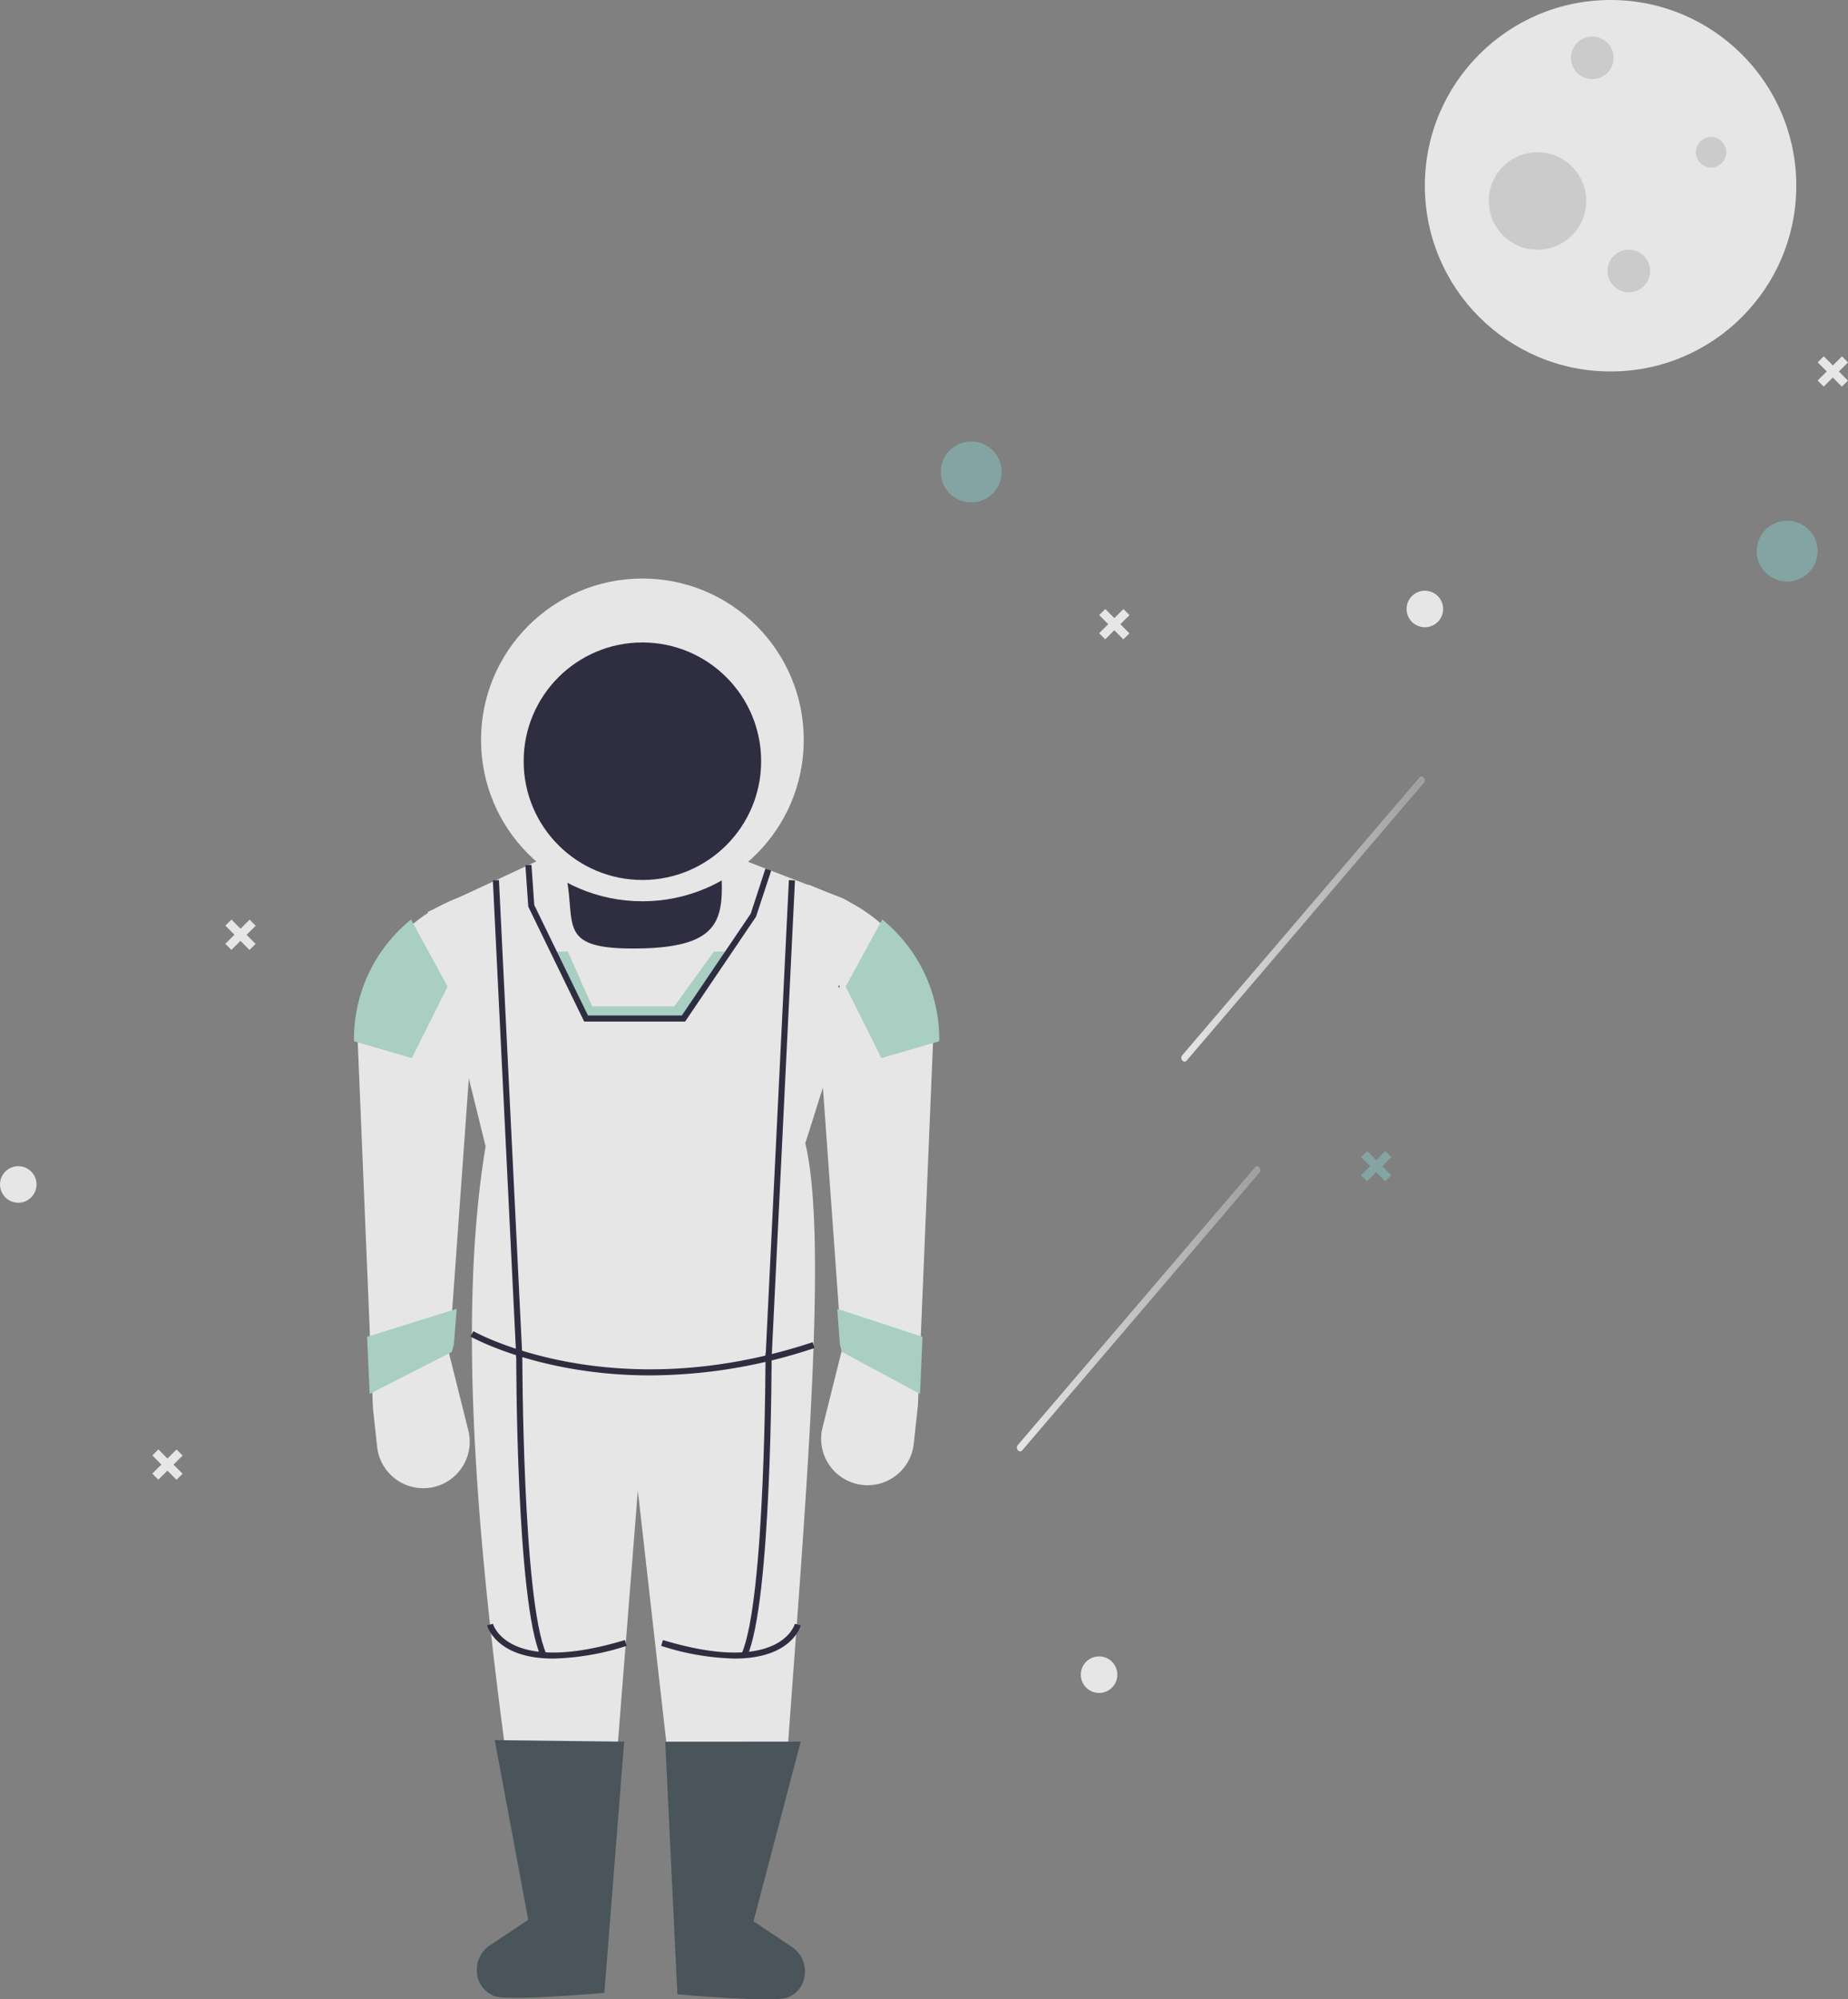 <svg xmlns="http://www.w3.org/2000/svg" xmlns:xlink="http://www.w3.org/1999/xlink" width="432.653" height="468.031" viewBox="0 0 432.653 468.031">
  <rect x="0" y="0" width="432.653" height="468.031" fill="#808080" stroke="none"/>
  <defs>
    <linearGradient id="linear-gradient" y1="0.5" x2="1" y2="0.5" gradientUnits="objectBoundingBox">
      <stop offset="0" stop-color="#fff"/>
      <stop offset="1" stop-color="#fff" stop-opacity="0.302"/>
    </linearGradient>
  </defs>
  <g id="undraw_launch_day_4e04" transform="translate(-62.726 -18.412)">
    <circle id="Ellipse_1" data-name="Ellipse 1" cx="43.48" cy="43.48" r="43.48" transform="translate(396.312 18.412)" fill="#e6e6e6"/>
    <circle id="Ellipse_2" data-name="Ellipse 2" cx="4.99" cy="4.99" r="4.99" transform="translate(430.526 26.965)" fill="#cbcbcb"/>
    <circle id="Ellipse_3" data-name="Ellipse 3" cx="4.99" cy="4.99" r="4.99" transform="translate(439.079 76.861)" fill="#cbcbcb"/>
    <circle id="Ellipse_4" data-name="Ellipse 4" cx="3.564" cy="3.564" r="3.564" transform="translate(459.75 50.487)" fill="#cbcbcb"/>
    <circle id="Ellipse_5" data-name="Ellipse 5" cx="11.405" cy="11.405" r="11.405" transform="translate(411.28 54.051)" fill="#cbcbcb"/>
    <circle id="Ellipse_6" data-name="Ellipse 6" cx="7.128" cy="7.128" r="7.128" transform="translate(282.978 121.766)" fill="#83a4a3"/>
    <circle id="Ellipse_7" data-name="Ellipse 7" cx="7.128" cy="7.128" r="7.128" transform="translate(474.006 140.299)" fill="#83a4a3"/>
    <circle id="Ellipse_8" data-name="Ellipse 8" cx="4.277" cy="4.277" r="4.277" transform="translate(392.035 156.693)" fill="#e6e6e6"/>
    <circle id="Ellipse_9" data-name="Ellipse 9" cx="4.277" cy="4.277" r="4.277" transform="translate(62.726 291.411)" fill="#e6e6e6"/>
    <circle id="Ellipse_10" data-name="Ellipse 10" cx="4.277" cy="4.277" r="4.277" transform="translate(315.766 406.17)" fill="#e6e6e6"/>
    <path id="Path_2" data-name="Path 2" d="M586.25,438.237l-2.134,2.12L582,438.223l-1.423,1.414,2.12,2.135-2.135,2.12,1.414,1.424,2.135-2.12,2.12,2.135,1.423-1.414-2.12-2.135,2.135-2.12Z" transform="translate(-199.204 -150.366)" fill="#83a4a3"/>
    <path id="Path_3" data-name="Path 3" d="M155.456,544.58l-2.135,2.12-2.12-2.135-1.423,1.414,2.12,2.135-2.135,2.12,1.414,1.423,2.134-2.12,2.12,2.135,1.423-1.414-2.12-2.134L156.87,546Z" transform="translate(-51.388 -186.854)" fill="#e6e6e6"/>
    <path id="Path_4" data-name="Path 4" d="M181.5,355.768l-2.135,2.12-2.12-2.134-1.423,1.413,2.12,2.135-2.135,2.12,1.414,1.423,2.134-2.12,2.12,2.134,1.423-1.413-2.12-2.135,2.135-2.12Z" transform="translate(-60.324 -122.068)" fill="#e6e6e6"/>
    <path id="Path_5" data-name="Path 5" d="M749.019,155.02l-2.135,2.12-2.12-2.134-1.423,1.413,2.12,2.135-2.135,2.12,1.414,1.423,2.135-2.12,2.12,2.134,1.423-1.413-2.12-2.135,2.135-2.12Z" transform="translate(-255.054 -53.187)" fill="#e6e6e6"/>
    <path id="Path_6" data-name="Path 6" d="M492.93,245.085l-2.135,2.12-2.12-2.135-1.423,1.414,2.12,2.134-2.134,2.12,1.413,1.423,2.135-2.12,2.12,2.135,1.423-1.414-2.12-2.135,2.134-2.12Z" transform="translate(-167.184 -84.09)" fill="#e6e6e6"/>
    <path id="Path_7" data-name="Path 7" d="M691.134,412.248l21.657-25.354,21.658-25.354,12.226-14.313c.676-.792-.368-2.027-1.044-1.236l-21.658,25.354L702.316,396.7,690.09,411.013C689.413,411.8,690.457,413.04,691.134,412.248Z" transform="translate(-350.582 -145.563)" opacity="0.8" fill="url(#linear-gradient)"/>
    <path id="Path_8" data-name="Path 8" d="M632.537,551.144l21.658-25.354,21.657-25.354,12.226-14.313c.676-.792-.368-2.027-1.044-1.235l-21.658,25.354L643.719,535.6l-12.226,14.313c-.677.792.367,2.027,1.044,1.235Z" transform="translate(-330.476 -193.221)" opacity="0.8" fill="url(#linear-gradient)"/>
    <path id="Path_9" data-name="Path 9" d="M293.526,331.322h40.629v15.987a10.386,10.386,0,0,1-10.386,10.386H303.912a10.386,10.386,0,0,1-10.386-10.386V331.322Z" transform="translate(-100.716 -113.685)" fill="#2f2e41"/>
    <path id="Path_10" data-name="Path 10" d="M505.412,584.733c-9.252,9.374-18.518,9.437-27.8.3l-7.128-63.028-4.99,63.159c-9.274,7.506-17.917,8.517-25.66.279-7.387-54.57-11.4-105.267-4.99-143.984L421.3,386.577l30.65-14.256c6.172,15.268-3.562,23.077,18.451,22.815,21.819-.259,20.189-8.467,19.327-22.815l28.2,10.844a10.1,10.1,0,0,1,6.008,12.474l-14.245,45.11C515.172,463.521,509.542,526.866,505.412,584.733Z" transform="translate(-258.43 -154.685)" fill="#e6e6e6"/>
    <path id="Path_11" data-name="Path 11" d="M468.636,748.34s-22.755,1.993-25.8.738h0q-.289-.119-.562-.258c-4.53-2.313-4.668-8.79-.434-11.609l8.979-5.978-7.841-42.055,30.294.356Z" transform="translate(-264.421 -263.406)" fill="#49545b"/>
    <path id="Path_12" data-name="Path 12" d="M508.793,748.882s22.755,1.993,25.8.738h0q.289-.119.562-.258c4.53-2.313,4.668-8.79.434-11.609l-8.979-5.978,11.048-42.055H505.942Z" transform="translate(-287.472 -263.593)" fill="#49545b"/>
    <path id="Path_13" data-name="Path 13" d="M417.728,494.4l4.51,18.041a10.872,10.872,0,0,1-4.73,11.821h0a10.871,10.871,0,0,1-16.625-8.016l-.975-9.016-3.564-85.693a36.048,36.048,0,0,1,22.241-33.3l6.983-2.9Z" transform="translate(-249.866 -159.153)" fill="#e6e6e6"/>
    <path id="Path_14" data-name="Path 14" d="M586.167,420.453l-.021.506-2.88,69.169-.556,13.365-.107,2.652-.977,9.017a10.872,10.872,0,1,1-21.355-3.806l4.512-18.041-.1-1.34-.6-8.382-7.142-99.335,6.985,2.894A36.1,36.1,0,0,1,586.167,420.453Z" transform="translate(-304.971 -158.781)" fill="#e6e6e6"/>
    <path id="Path_15" data-name="Path 15" d="M478.591,553.787c-25.892,0-41.864-8.979-42.09-9.11l.713-1.235c.318.184,32.351,18.152,79.412,2.577l.448,1.353a122.112,122.112,0,0,1-38.483,6.414Z" transform="translate(-263.645 -213.401)" fill="#2f2e41"/>
    <path id="Path_16" data-name="Path 16" d="M458.554,622.193c-5.7-12.821-5.727-68.546-5.725-70.912h1.426c0,.576.026,57.785,5.6,70.332Z" transform="translate(-269.247 -216.091)" fill="#2f2e41"/>
    <path id="Path_17" data-name="Path 17" d="M457.956,655.858c-5.076,0-8.448-1.081-10.647-2.321-4-2.257-4.829-5.333-4.862-5.463l1.381-.354-.691.177.69-.18c.029.108.75,2.669,4.245,4.614,3.849,2.14,11.6,3.738,26.642-.812l.412,1.364A60.161,60.161,0,0,1,457.956,655.858Z" transform="translate(-265.685 -249.18)" fill="#2f2e41"/>
    <rect id="Rectangle_1" data-name="Rectangle 1" width="1.426" height="111.776" transform="matrix(0.999, -0.049, 0.049, 0.999, 178.115, 224.505)" fill="#2f2e41"/>
    <path id="Path_18" data-name="Path 18" d="M534.466,622.194l-1.3-.579c5.576-12.546,5.6-69.755,5.6-70.332h1.426C540.193,553.647,540.164,609.372,534.466,622.194Z" transform="translate(-296.812 -216.091)" fill="#2f2e41"/>
    <path id="Path_19" data-name="Path 19" d="M521.666,655.858a60.142,60.142,0,0,1-17.17-2.974l.412-1.364c15.045,4.549,22.791,2.953,26.642.812,3.5-1.945,4.216-4.506,4.245-4.614l1.38.357c-.033.13-.859,3.205-4.862,5.463C530.114,654.777,526.74,655.858,521.666,655.858Z" transform="translate(-286.975 -249.18)" fill="#2f2e41"/>
    <rect id="Rectangle_2" data-name="Rectangle 2" width="111.776" height="1.426" transform="translate(241.962 336.08) rotate(-87.202)" fill="#2f2e41"/>
    <path id="Path_20" data-name="Path 20" d="M333.809,367.131,323.2,382.812H300.393l-7.626-15.681h3.35l5.7,12.83h19.245l9.267-12.83Z" transform="translate(-100.456 -125.972)" fill="#a9cec2"/>
    <path id="Path_21" data-name="Path 21" d="M394.443,379.067l.185.37-.185.342Z" transform="translate(-135.343 -130.068)"/>
    <path id="Path_22" data-name="Path 22" d="M592.158,424.735l-.021.506-13.522,3.927-8.368-16.736,8.561-15.7a36,36,0,0,1,13.351,28Z" transform="translate(-309.536 -163.062)" fill="#a9cec2"/>
    <path id="Path_23" data-name="Path 23" d="M395.01,424.735l.021.506,13.522,3.927,8.368-16.736-8.561-15.7a36,36,0,0,0-13.351,28Z" transform="translate(-249.408 -163.062)" fill="#a9cec2"/>
    <circle id="Ellipse_11" data-name="Ellipse 11" cx="37.778" cy="37.778" r="37.778" transform="translate(175.346 153.842)" fill="#e6e6e6"/>
    <circle id="Ellipse_12" data-name="Ellipse 12" cx="27.799" cy="27.799" r="27.799" transform="translate(185.326 168.811)" fill="#2f2e41"/>
    <path id="Path_24" data-name="Path 24" d="M413.858,501.018l-.579,13.365L395,504.56l-.474-1.7-.623-8.382Z" transform="translate(-135.157 -169.669)" fill="#a9cec2"/>
    <path id="Path_25" data-name="Path 25" d="M226.324,501.018l.608,13.365,19.216-9.822.5-1.7.655-8.382Z" transform="translate(-77.658 -169.669)" fill="#a9cec2"/>
    <path id="Path_26" data-name="Path 26" d="M320.146,372.933H296.511l-13.086-26.9-.673-9.675,1.422-.1.654,9.4L297.4,371.507h21.984l16.126-23.838,3.433-10.525,1.356.441-3.552,10.8Z" transform="translate(-97.02 -115.379)" fill="#2f2e41"/>
  </g>
</svg>
